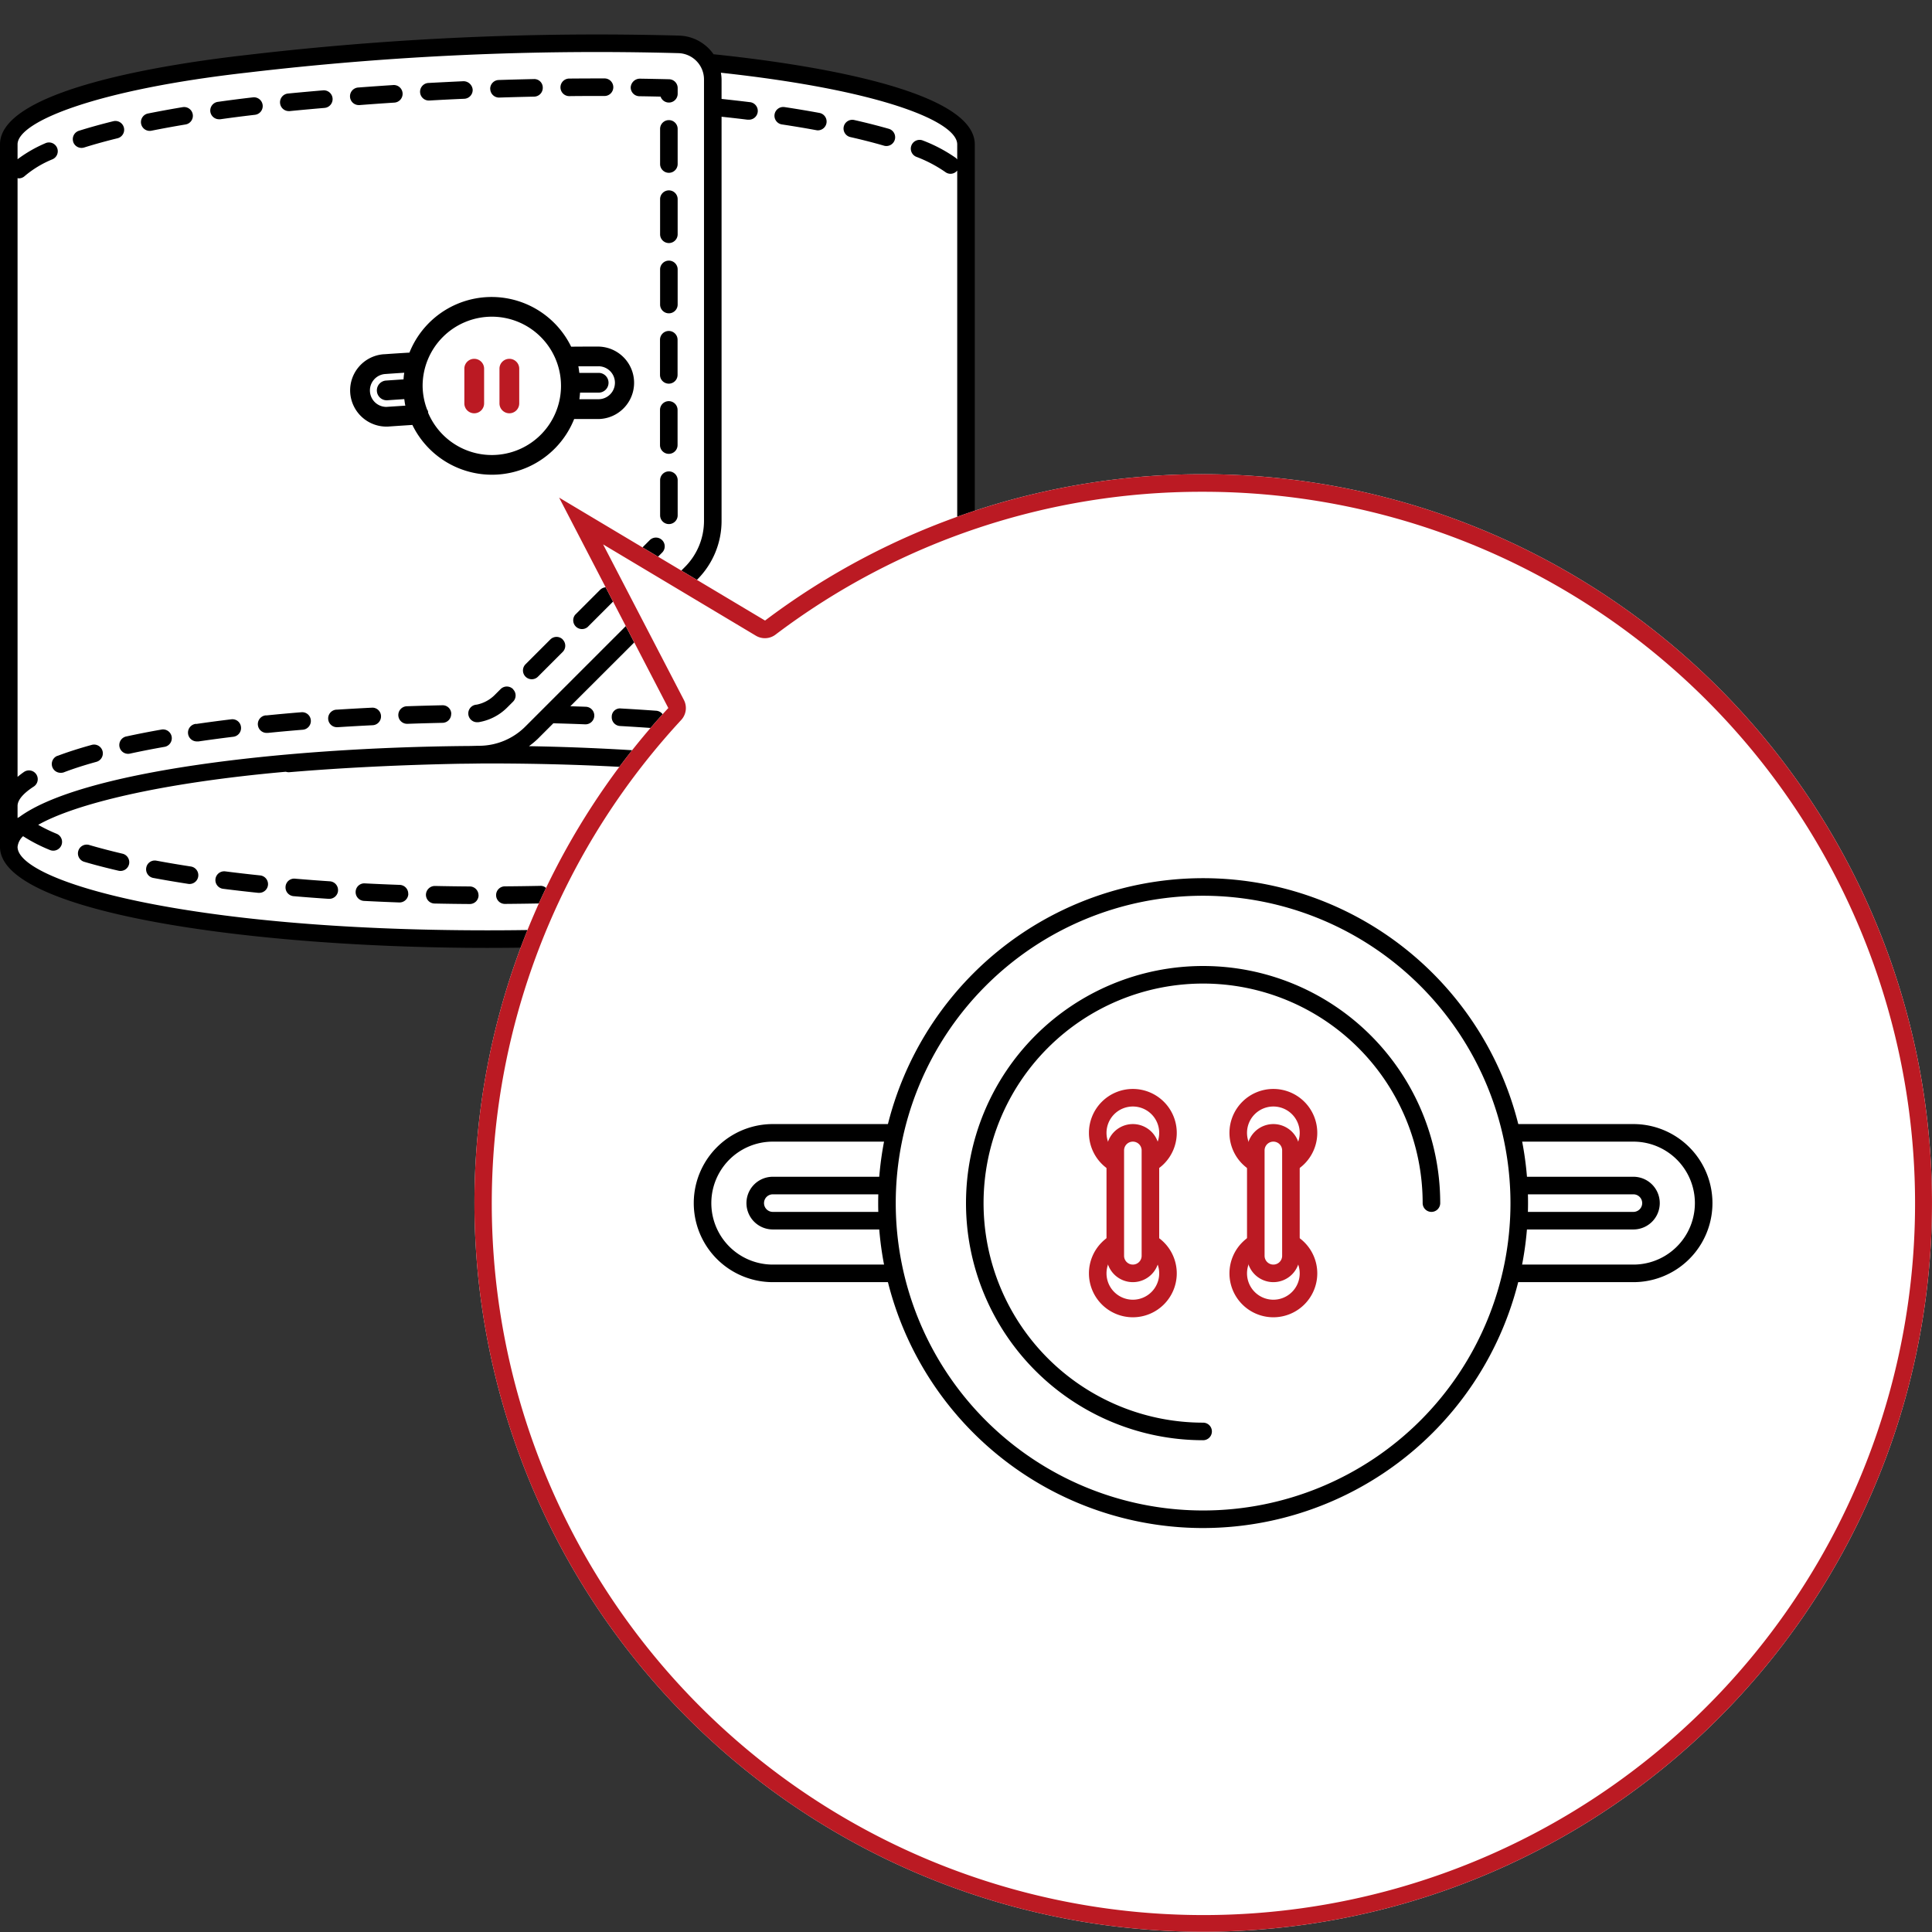 <svg xmlns="http://www.w3.org/2000/svg" width="110" height="110" viewBox="0 0 110 110"><rect x="0" y="0" width="110" height="110" fill="#333333" stroke="none"/><defs><style>.cls-1{fill:#fff;}.cls-2{fill:#bb1a23;}</style></defs><title>Нити - Пуговичная нить на манжете</title><g id="Нити"><g id="Пуговичная_нить_на_манжете" data-name="Пуговичная нить на манжете"><g id="Цвет-36" data-name="Цвет"><path class="cls-1" d="M.5,48.094V8.219C.5,6.335,5.92,4.7,13.176,3.757A164.9,164.9,0,0,1,38.917,2.552a1.793,1.793,0,0,1,1.4.979c7.4.979,14.7,2.226,14.688,4.75-.042,9.938,0,29.625,0,39.875,0,3.758-15.937,5.435-28.313,5.313C13.75,53.341.5,51.47.5,48.094Z"/></g><g id="Контур-36" data-name="Контур"><path d="M40.626,3.089a2.476,2.476,0,0,0-1.967-1.062A170.848,170.848,0,0,0,13.974,3.139C9.772,3.614,0,5.06,0,8.219v40c0,3.734,14.3,5.75,27.75,5.75s27.75-2.016,27.75-5.75v-40C55.5,4.99,45.257,3.566,40.626,3.089ZM54.5,8.219v.861a.482.482,0,0,0-.082-.09A8.622,8.622,0,0,0,52.545,8a.5.5,0,1,0-.374.928,7.645,7.645,0,0,1,1.654.869.49.49,0,0,0,.675-.085V44.543a.493.493,0,0,0-.247.8.86.86,0,0,1,.247.539v.7l-.022-.016a.5.5,0,0,0-.043-.03c-3.3-2.471-13.794-3.869-24.318-4.052a4.7,4.7,0,0,0,.5-.415l.888-.888c.607.016,1.209.035,1.8.059h.021a.5.5,0,0,0,.021-1c-.288-.012-.583-.019-.874-.029L39.694,33a4.712,4.712,0,0,0,1.389-3.354v-23c.5.054.991.108,1.467.168a.464.464,0,0,0,.063,0,.5.5,0,0,0,.062-1c-.516-.064-1.053-.124-1.592-.182V4.533a2.546,2.546,0,0,0-.038-.392C50.273,5.144,54.5,6.94,54.5,8.219ZM14.086,4.133A169.591,169.591,0,0,1,38.63,3.026a1.5,1.5,0,0,1,1.453,1.507V29.649a3.719,3.719,0,0,1-1.1,2.646l-9.073,9.072A3.737,3.737,0,0,1,27.3,42.462c-.184,0-.364.009-.547.011-10.94.081-22.184,1.483-25.659,4.049A.5.5,0,0,0,1,46.575v-.69c0-.419.5-.828.919-1.1a.5.5,0,0,0-.54-.842A4.644,4.644,0,0,0,1,44.232V10.141a.506.506,0,0,0,.07.014.5.5,0,0,0,.34-.134,5.871,5.871,0,0,1,1.564-.946.5.5,0,1,0-.408-.912A7.6,7.6,0,0,0,1,9.066V8.219C1,6.924,5.5,5.1,14.086,4.133ZM27.75,52.969C10.526,52.969,1,50.16,1,48.219a.979.979,0,0,1,.314-.61,9.175,9.175,0,0,0,1.529.787.49.49,0,0,0,.191.038.5.5,0,0,0,.191-.962,9.191,9.191,0,0,1-1.05-.509c2.069-1.171,6.858-2.379,14.1-3.023a.5.5,0,0,0,.2.026c3.092-.26,6.387-.418,9.794-.483.493,0,.97-.015,1.476-.015,13.736,0,22.556,1.786,25.574,3.494a9.189,9.189,0,0,1-1.061.514.5.5,0,0,0,.191.962.488.488,0,0,0,.191-.038,9.171,9.171,0,0,0,1.541-.792.98.98,0,0,1,.314.611C54.5,50.16,44.974,52.969,27.75,52.969Zm-5.9-32.8a2.063,2.063,0,0,0-1.909,2.207,2.069,2.069,0,0,0,2.056,1.913c.051,0,.1,0,.15-.006.441-.031.883-.06,1.332-.089a5.039,5.039,0,0,0,9.211-.336c.386,0,.769-.005,1.213,0,.067,0,.135,0,.182,0a2.063,2.063,0,0,0,0-4.125c-.52,0-1.044,0-1.566.006a5.039,5.039,0,0,0-9.208.339h-.029Q22.565,20.12,21.848,20.171Zm12.237.685a.938.938,0,1,1-.026,1.876h-.234c-.278,0-.56,0-.84,0,.019-.123.028-.249.038-.375.353,0,.706,0,1.06,0a.562.562,0,0,0,0-1.125c-.366,0-.731,0-1.1,0-.018-.125-.029-.252-.057-.375C33.317,20.858,33.7,20.855,34.085,20.855ZM28,18.031A3.938,3.938,0,1,1,24.375,23.5a.244.244,0,0,0-.058-.182,3.893,3.893,0,0,1-.255-1.354A3.942,3.942,0,0,1,28,18.031ZM22.975,21.6c-.34.022-.679.045-1.019.069A.563.563,0,0,0,22,22.791h.041c.326-.024.651-.045.977-.067.019.125.032.25.06.372l-1.079.071a.937.937,0,0,1-.708-1.551.929.929,0,0,1,.641-.321c.361-.026.723-.05,1.085-.073C22.995,21.344,22.984,21.471,22.975,21.6ZM48.039,7.211a.5.5,0,0,1,.6-.377c.705.159,1.362.328,1.967.5a.5.5,0,0,1-.139.98.491.491,0,0,1-.139-.02q-.88-.256-1.909-.489A.5.5,0,0,1,48.039,7.211ZM44.1,6.517a.5.5,0,0,1,.569-.42q1.036.157,1.989.333a.5.5,0,0,1-.09.991.486.486,0,0,1-.091-.009q-.936-.173-1.957-.327A.5.5,0,0,1,44.1,6.517Zm3.245,35.211q1.047.207,1.976.435a.5.5,0,1,1-.237.971q-.907-.221-1.933-.425a.5.5,0,0,1,.194-.98Zm-3.98-.648q1.032.138,1.993.294a.5.5,0,0,1-.079.993.447.447,0,0,1-.08-.007c-.631-.1-1.288-.2-1.966-.29a.5.5,0,0,1-.429-.562A.489.489,0,0,1,43.365,41.079Zm-1.555.308a.5.5,0,0,1-.5.444l-.056,0q-.966-.108-1.98-.2a.5.5,0,0,1-.453-.543.508.508,0,0,1,.543-.453q1.025.092,2,.2A.5.5,0,0,1,41.81,41.387ZM37.826,41a.5.5,0,0,1-.5.464h-.036q-.977-.07-1.989-.128a.5.5,0,0,1-.471-.527.468.468,0,0,1,.527-.471q1.019.057,2,.128A.5.5,0,0,1,37.826,41Zm13.455,1.706a16.105,16.105,0,0,1,1.927.742.5.5,0,1,1-.427.9,15.157,15.157,0,0,0-1.806-.693.5.5,0,0,1,.306-.953ZM38.583,7.339v2a.5.5,0,1,1-1,0v-2a.5.5,0,0,1,1,0ZM31.911,4.973a.5.5,0,0,1,.5-.5q.857-.007,1.708-.008h.3a.5.5,0,0,1,0,1h-.3c-.56,0-1.126,0-1.694.008h0A.5.5,0,0,1,31.911,4.973Zm6.672,6.366v2a.5.5,0,1,1-1,0v-2a.5.5,0,0,1,1,0Zm0,4v2a.5.5,0,1,1-1,0v-2a.5.5,0,0,1,1,0ZM35.91,4.971a.527.527,0,0,1,.508-.492q.84.013,1.678.033a.5.5,0,0,1,.488.5v.327a.5.5,0,0,1-.973.162q-.6-.013-1.208-.022A.5.5,0,0,1,35.91,4.971Zm-8,.1a.5.5,0,0,1,.483-.516q1.008-.032,2-.053a.484.484,0,0,1,.51.489.5.5,0,0,1-.49.511q-.992.021-1.993.053h-.017A.5.5,0,0,1,27.913,5.067Zm1.3,34.173a.5.5,0,0,1,0,.707l-.361.36a2.979,2.979,0,0,1-1.61.809l-.051,0a.5.5,0,0,1-.05-1,2.016,2.016,0,0,0,1-.522l.36-.359A.5.5,0,0,1,29.215,39.24Zm9.368-19.9v2a.5.5,0,1,1-1,0v-2a.5.5,0,0,1,1,0Zm-12.89,21.3a.5.5,0,0,1-.489.511q-1.009.022-1.994.056h-.018a.5.5,0,0,1-.017-1q.991-.034,2.006-.056A.49.49,0,0,1,25.693,40.643Zm9.178-7.06a.5.5,0,0,1,0,.707L33.458,35.7A.5.5,0,0,1,32.75,35l1.414-1.414A.5.5,0,0,1,34.872,33.583Zm-2.829,2.828a.5.5,0,0,1,0,.707l-1.414,1.414a.5.5,0,0,1-.707-.707l1.414-1.414A.5.5,0,0,1,32.043,36.411Zm6.541-13.072v2a.5.5,0,1,1-1,0v-2a.5.5,0,0,1,1,0ZM37.7,30.754a.5.5,0,0,1,0,.707l-1.414,1.415a.5.5,0,0,1-.707-.707l1.414-1.415A.5.5,0,0,1,37.7,30.754Zm.884-3.415v2a.5.5,0,1,1-1,0v-2a.5.5,0,0,1,1,0ZM4.168,8.072a.5.5,0,0,1,.327-.627c.6-.188,1.253-.37,1.958-.544a.5.5,0,0,1,.239.971c-.684.168-1.317.344-1.9.526a.5.5,0,0,1-.627-.326Zm7.808-1.711A.5.5,0,0,1,12.4,5.8q.97-.138,2-.257a.5.5,0,0,1,.115.994q-1.012.117-1.972.253a.574.574,0,0,1-.07,0A.5.5,0,0,1,11.976,6.361Zm-.812,34.86q.965-.141,2-.266a.492.492,0,0,1,.557.436.5.5,0,0,1-.436.557q-1.017.125-1.971.264a.629.629,0,0,1-.073,0,.5.5,0,0,1-.072-1ZM8.035,7.051a.5.5,0,0,1,.392-.589q.949-.19,1.984-.363a.5.5,0,0,1,.165.986q-1.017.17-1.952.357a.491.491,0,0,1-.1.01A.5.5,0,0,1,8.035,7.051Zm-.844,34.88q.939-.205,1.983-.389a.5.5,0,1,1,.173.984q-1.022.18-1.943.381a.5.5,0,1,1-.213-.977ZM3.273,43.037c.572-.216,1.228-.427,1.949-.626a.5.5,0,0,1,.266.965c-.691.19-1.317.392-1.861.6A.511.511,0,0,1,3.45,44a.5.5,0,0,1-.177-.968ZM15.946,5.873a.5.5,0,0,1,.449-.547l.118-.012q.948-.091,1.88-.17a.5.5,0,0,1,.085,1q-.927.079-1.868.17l-.119.012-.049,0A.5.5,0,0,1,15.946,5.873Zm3.983-.353a.5.5,0,0,1,.461-.537q1.006-.076,2-.141a.5.5,0,1,1,.064,1q-.988.064-1.989.141h-.038A.5.5,0,0,1,19.929,5.521ZM15.158,40.734q.979-.1,2-.182a.494.494,0,0,1,.539.458.5.5,0,0,1-.458.538q-1.013.082-1.982.18l-.051,0a.5.5,0,0,1-.05-1Zm4.006-.328q.987-.063,2.005-.113a.491.491,0,0,1,.524.475.5.5,0,0,1-.475.523q-1.011.05-1.991.113H19.2a.5.5,0,0,1-.031-1ZM23.918,5.25a.5.5,0,0,1,.473-.526q1.007-.054,2-.1a.526.526,0,0,1,.521.479.5.5,0,0,1-.478.521q-.99.041-1.992.1h-.027A.5.5,0,0,1,23.918,5.25ZM39.233,50.483a.5.5,0,0,1-.456.54q-.982.082-2,.152h-.034a.5.5,0,0,1-.033-1q1.012-.069,1.987-.15A.5.5,0,0,1,39.233,50.483Zm3.977-.441a.5.5,0,0,1-.432.56q-.972.125-2,.231l-.053,0a.5.5,0,0,1-.052-1c.677-.071,1.336-.146,1.976-.229A.5.5,0,0,1,43.21,50.042Zm7.833-1.592a.5.5,0,0,1-.338.62c-.6.178-1.26.349-1.966.51a.492.492,0,0,1-.112.013.5.5,0,0,1-.111-.987c.685-.157,1.322-.322,1.907-.494A.5.5,0,0,1,51.043,48.45Zm-19.8,2.478a.5.5,0,0,1-.49.51q-.993.019-2.007.027h0a.5.5,0,0,1,0-1q1.006-.007,1.994-.027A.464.464,0,0,1,31.244,50.928Zm15.915-1.522a.5.5,0,0,1-.4.583q-.951.177-1.989.336a.5.5,0,1,1-.15-.988q1.019-.155,1.957-.33A.5.5,0,0,1,47.159,49.405ZM35.242,50.769a.5.5,0,0,1-.474.524q-.989.05-2.006.088h-.019a.5.5,0,0,1-.018-1q1.009-.037,1.991-.086A.492.492,0,0,1,35.242,50.769Zm-23.956-.863a.5.5,0,0,1-.494.424.511.511,0,0,1-.077-.006q-1.036-.16-1.988-.337a.5.5,0,0,1-.4-.583.492.492,0,0,1,.583-.4q.935.174,1.957.331A.5.5,0,0,1,11.286,49.905Zm3.972.481a.5.5,0,0,1-.5.448l-.053,0q-1.025-.107-2-.23a.5.5,0,1,1,.126-.992q.961.123,1.977.229A.5.5,0,0,1,15.258,50.387ZM7.348,49.2a.5.5,0,0,1-.6.375c-.705-.163-1.362-.333-1.965-.511a.5.5,0,0,1,.282-.959c.585.172,1.223.338,1.907.5A.5.5,0,0,1,7.348,49.2Zm15.9,1.7a.5.5,0,0,1-.5.482h-.019q-1.017-.037-2.006-.088a.5.5,0,0,1-.474-.524.492.492,0,0,1,.525-.474q.981.05,1.992.086A.5.5,0,0,1,23.243,50.9Zm4,.071a.5.5,0,0,1-.5.5h0q-1.014-.007-2.007-.028a.5.5,0,0,1-.49-.511.511.511,0,0,1,.51-.489q.987.021,1.994.028A.5.5,0,0,1,27.244,50.97Zm-8-.262a.5.5,0,0,1-.5.467h-.034q-1.02-.067-2-.152a.5.5,0,0,1-.456-.541.491.491,0,0,1,.541-.455q.973.083,1.985.15A.5.5,0,0,1,19.246,50.708Z"/><path class="cls-2" d="M27,23.531a.563.563,0,0,1-.562-.562v-2a.563.563,0,0,1,1.125,0v2A.563.563,0,0,1,27,23.531Z"/><path class="cls-2" d="M29,23.531a.563.563,0,0,1-.562-.562v-2a.563.563,0,0,1,1.125,0v2A.563.563,0,0,1,29,23.531Z"/></g><g id="Выноска-4" data-name="Выноска"><path class="cls-1" d="M68.5,27a41.313,41.313,0,0,0-24.941,8.332l-11.725-7L38.05,40.314A41.493,41.493,0,1,0,68.5,27Z"/><path class="cls-2" d="M68.5,28A40.518,40.518,0,1,1,38.784,40.993a1,1,0,0,0,.154-1.14l-4.6-8.858,8.7,5.2a1,1,0,0,0,1.114-.06A40.147,40.147,0,0,1,68.5,28m0-1a41.313,41.313,0,0,0-24.941,8.332l-11.725-7,6.217,11.98A41.493,41.493,0,1,0,68.5,27Z"/><path d="M68.5,87A18.5,18.5,0,1,1,87,68.5,18.521,18.521,0,0,1,68.5,87Zm0-36A17.5,17.5,0,1,0,86,68.5,17.52,17.52,0,0,0,68.5,51Z"/><path d="M68.5,82A13.5,13.5,0,1,1,82,68.5a.5.5,0,0,1-1,0A12.5,12.5,0,1,0,68.5,81a.5.5,0,0,1,0,1Z"/><path class="cls-2" d="M64.5,67A2.5,2.5,0,1,1,67,64.5,2.5,2.5,0,0,1,64.5,67Zm0-4A1.5,1.5,0,1,0,66,64.5,1.5,1.5,0,0,0,64.5,63Z"/><path class="cls-2" d="M72.5,67A2.5,2.5,0,1,1,75,64.5,2.5,2.5,0,0,1,72.5,67Zm0-4A1.5,1.5,0,1,0,74,64.5,1.5,1.5,0,0,0,72.5,63Z"/><path class="cls-2" d="M64.5,75A2.5,2.5,0,1,1,67,72.5,2.5,2.5,0,0,1,64.5,75Zm0-4A1.5,1.5,0,1,0,66,72.5,1.5,1.5,0,0,0,64.5,71Z"/><path class="cls-2" d="M72.5,75A2.5,2.5,0,1,1,75,72.5,2.5,2.5,0,0,1,72.5,75Zm0-4A1.5,1.5,0,1,0,74,72.5,1.5,1.5,0,0,0,72.5,71Z"/><path class="cls-1" d="M64.5,72.5a1,1,0,0,1-1-1v-6a1,1,0,0,1,2,0v6A1,1,0,0,1,64.5,72.5Z"/><path class="cls-2" d="M64.5,73A1.5,1.5,0,0,1,63,71.5v-6a1.5,1.5,0,0,1,3,0v6A1.5,1.5,0,0,1,64.5,73Zm0-8a.5.5,0,0,0-.5.5v6a.5.5,0,0,0,1,0v-6A.5.5,0,0,0,64.5,65Z"/><path class="cls-1" d="M72.5,72.5a1,1,0,0,1-1-1v-6a1,1,0,0,1,2,0v6A1,1,0,0,1,72.5,72.5Z"/><path class="cls-2" d="M72.5,73A1.5,1.5,0,0,1,71,71.5v-6a1.5,1.5,0,0,1,3,0v6A1.5,1.5,0,0,1,72.5,73Zm0-8a.5.5,0,0,0-.5.5v6a.5.5,0,0,0,1,0v-6A.5.5,0,0,0,72.5,65Z"/><path d="M50.625,73H44a4.5,4.5,0,0,1,0-9h6.625a.5.5,0,0,1,0,1H44a3.5,3.5,0,0,0,0,7h6.625a.5.5,0,0,1,0,1Z"/><path d="M93,73H86.25a.5.5,0,0,1,0-1H93a3.5,3.5,0,0,0,0-7H86.375a.5.5,0,1,1,0-1H93a4.5,4.5,0,0,1,0,9Z"/><path d="M93,70H86.75a.5.5,0,0,1,0-1H93a.5.5,0,0,0,0-1H86.75a.5.5,0,0,1,0-1H93a1.5,1.5,0,0,1,0,3Z"/><path d="M50.375,70H44a1.5,1.5,0,0,1,0-3h6.375a.5.5,0,0,1,0,1H44a.5.5,0,0,0,0,1h6.375a.5.5,0,0,1,0,1Z"/></g></g></g></svg>
